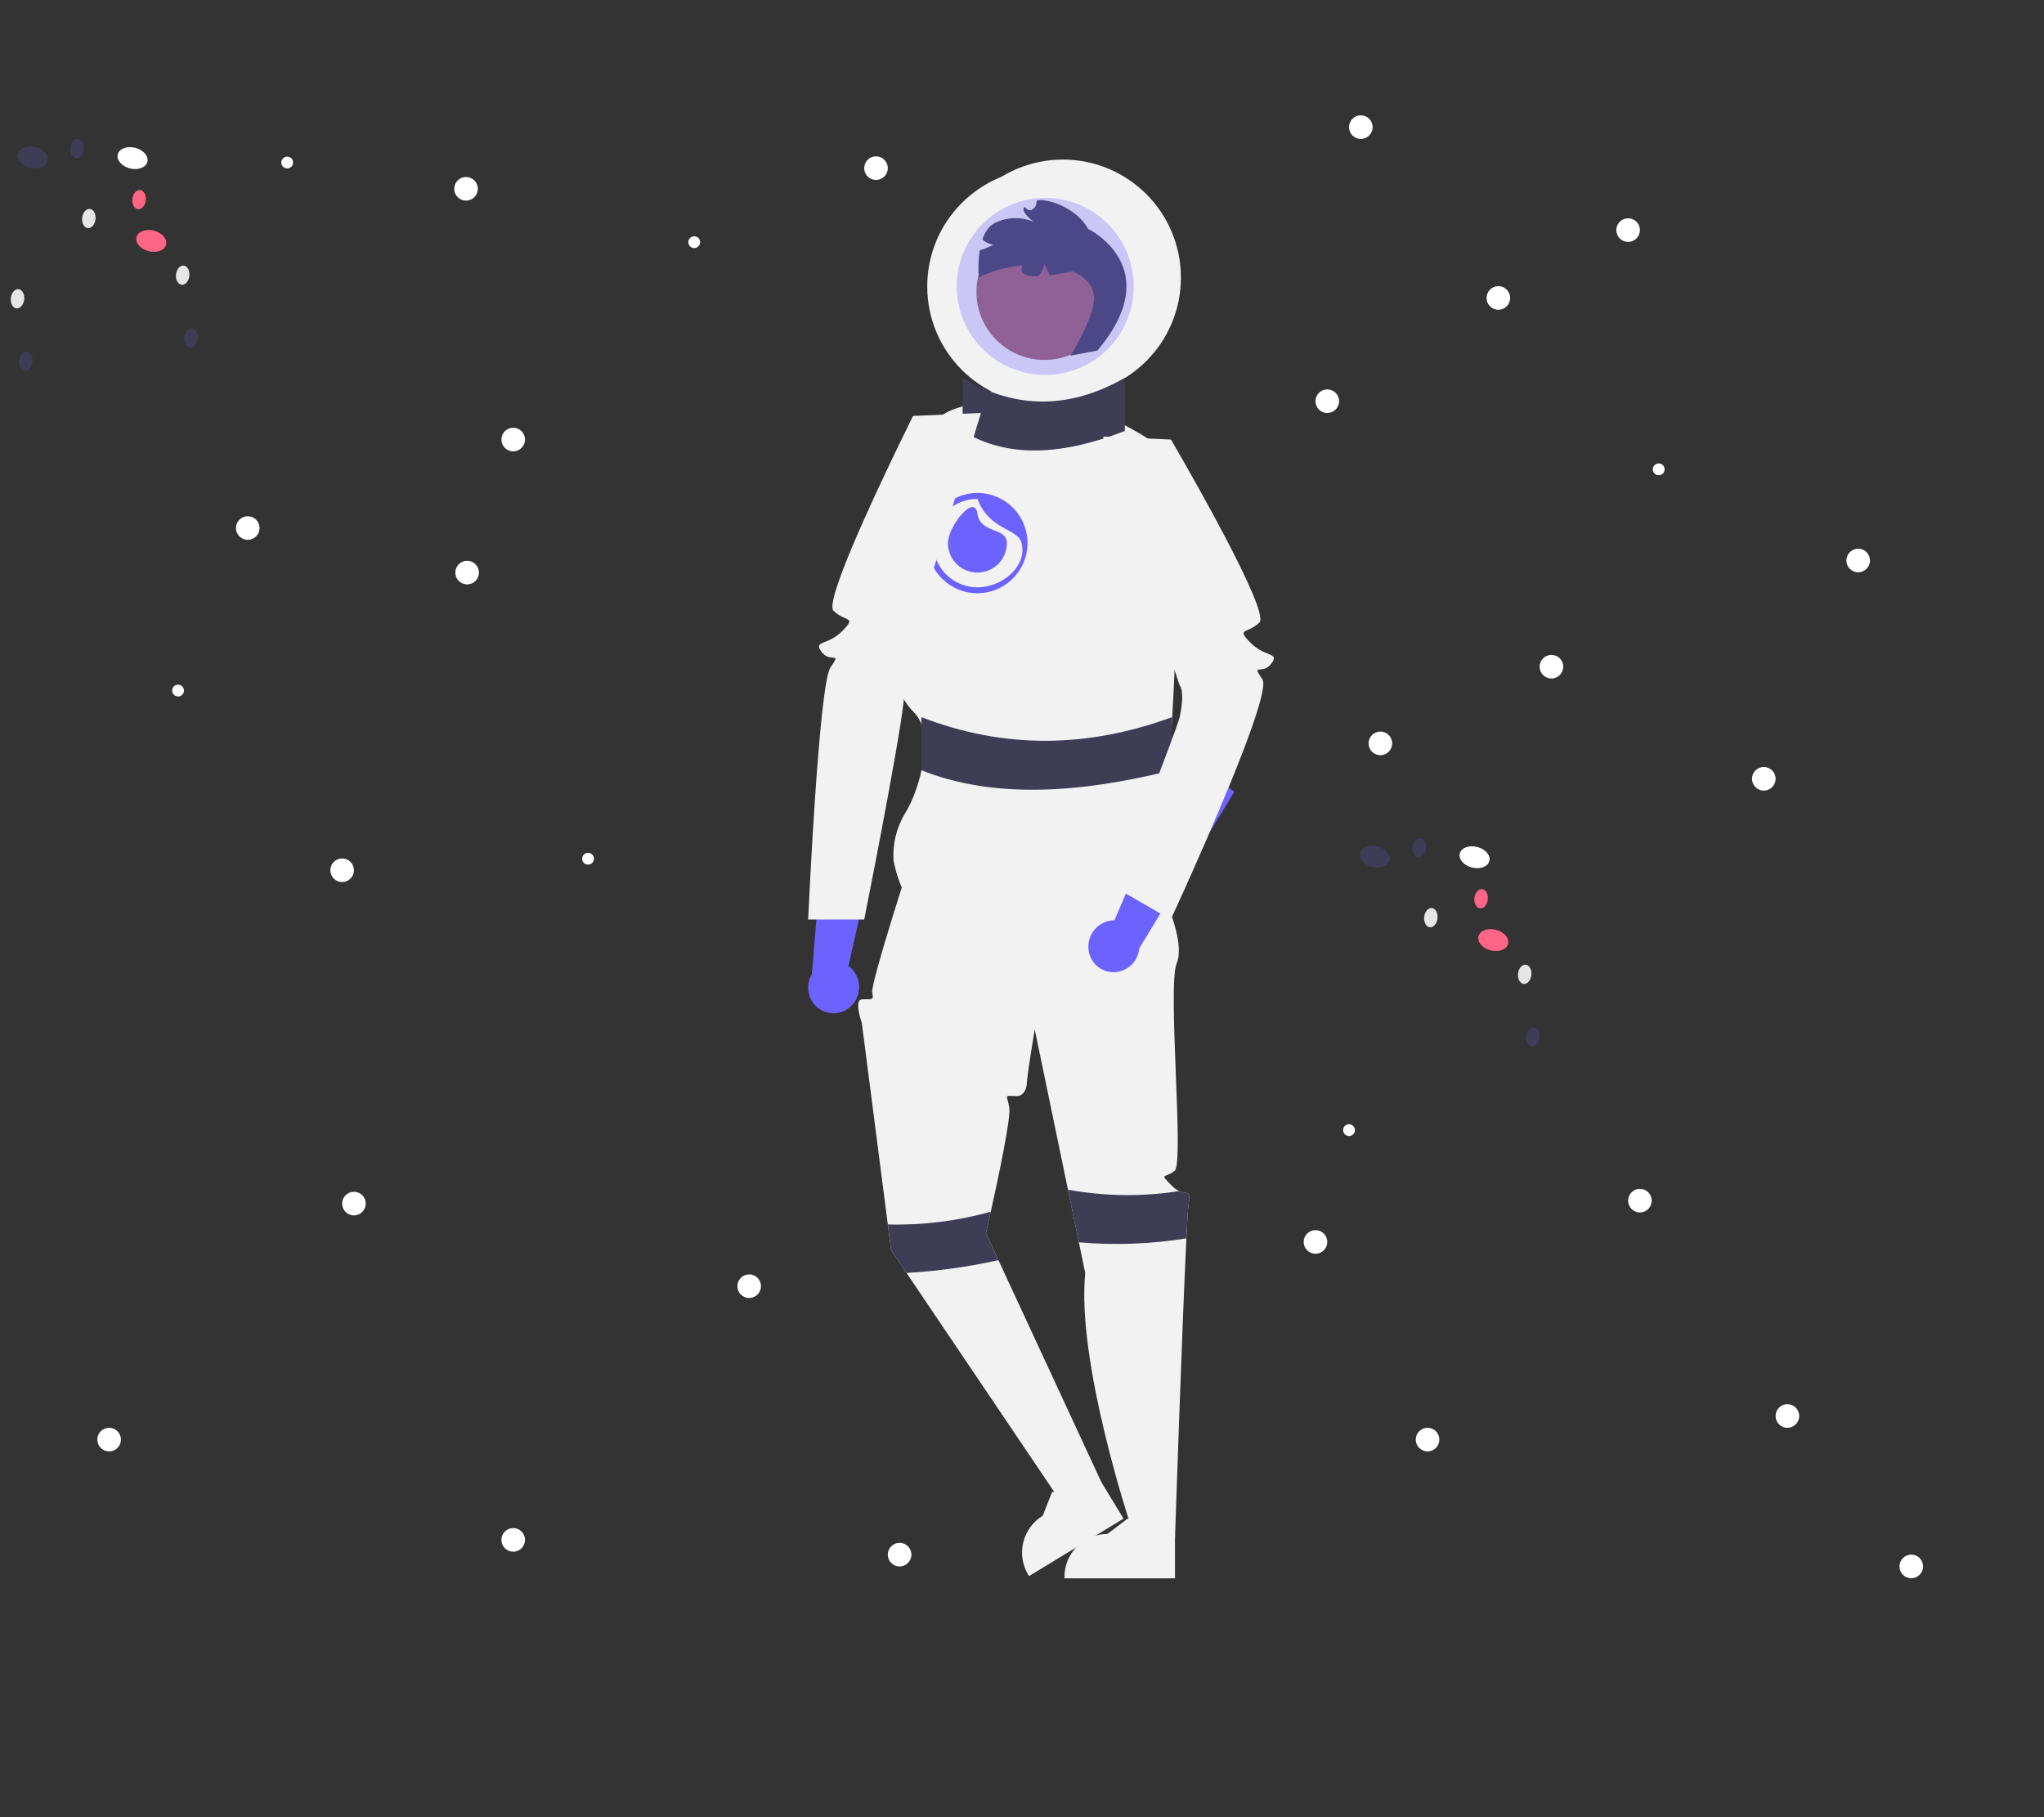<svg width="693" height="616" viewBox="0 0 693 616" fill="none" xmlns="http://www.w3.org/2000/svg">
<rect x="0" y="0" width="693" height="616" fill="#333333" stroke="none"/>
<g id="undraw_to_the_moon_re_q21i 1">
<g id="stars">
<path id="Vector" d="M116 299C118.209 299 120 297.209 120 295C120 292.791 118.209 291 116 291C113.791 291 112 292.791 112 295C112 297.209 113.791 299 116 299Z" fill="white"/>
<path id="Vector_2" d="M484 492C486.209 492 488 490.209 488 488C488 485.791 486.209 484 484 484C481.791 484 480 485.791 480 488C480 490.209 481.791 492 484 492Z" fill="white"/>
<path id="Vector_3" d="M552 82C554.209 82 556 80.209 556 78C556 75.791 554.209 74 552 74C549.791 74 548 75.791 548 78C548 80.209 549.791 82 552 82Z" fill="white"/>
<path id="Vector_4" d="M174 153C176.209 153 178 151.209 178 149C178 146.791 176.209 145 174 145C171.791 145 170 146.791 170 149C170 151.209 171.791 153 174 153Z" fill="white"/>
<path id="Vector_5" d="M468 256C470.209 256 472 254.209 472 252C472 249.791 470.209 248 468 248C465.791 248 464 249.791 464 252C464 254.209 465.791 256 468 256Z" fill="white"/>
<path id="Vector_6" d="M305 531C307.209 531 309 529.209 309 527C309 524.791 307.209 523 305 523C302.791 523 301 524.791 301 527C301 529.209 302.791 531 305 531Z" fill="white"/>
<path id="Vector_7" d="M606 484C608.209 484 610 482.209 610 480C610 477.791 608.209 476 606 476C603.791 476 602 477.791 602 480C602 482.209 603.791 484 606 484Z" fill="white"/>
<path id="Vector_8" d="M648 535C650.209 535 652 533.209 652 531C652 528.791 650.209 527 648 527C645.791 527 644 528.791 644 531C644 533.209 645.791 535 648 535Z" fill="white"/>
<path id="Vector_9" d="M630 194C632.209 194 634 192.209 634 190C634 187.791 632.209 186 630 186C627.791 186 626 187.791 626 190C626 192.209 627.791 194 630 194Z" fill="white"/>
<path id="Vector_10" d="M526 230C528.209 230 530 228.209 530 226C530 223.791 528.209 222 526 222C523.791 222 522 223.791 522 226C522 228.209 523.791 230 526 230Z" fill="white"/>
<path id="Vector_11" d="M84 183C86.209 183 88 181.209 88 179C88 176.791 86.209 175 84 175C81.791 175 80 176.791 80 179C80 181.209 81.791 183 84 183Z" fill="white"/>
<path id="Vector_12" d="M446 425C448.209 425 450 423.209 450 421C450 418.791 448.209 417 446 417C443.791 417 442 418.791 442 421C442 423.209 443.791 425 446 425Z" fill="white"/>
<path id="Vector_13" d="M450 140C452.209 140 454 138.209 454 136C454 133.791 452.209 132 450 132C447.791 132 446 133.791 446 136C446 138.209 447.791 140 450 140Z" fill="white"/>
<path id="Vector_14" d="M254 440C256.209 440 258 438.209 258 436C258 433.791 256.209 432 254 432C251.791 432 250 433.791 250 436C250 438.209 251.791 440 254 440Z" fill="white"/>
<path id="Vector_15" d="M120 412C122.209 412 124 410.209 124 408C124 405.791 122.209 404 120 404C117.791 404 116 405.791 116 408C116 410.209 117.791 412 120 412Z" fill="white"/>
<path id="Vector_16" d="M174 526C176.209 526 178 524.209 178 522C178 519.791 176.209 518 174 518C171.791 518 170 519.791 170 522C170 524.209 171.791 526 174 526Z" fill="white"/>
<path id="Vector_17" d="M37 492C39.209 492 41 490.209 41 488C41 485.791 39.209 484 37 484C34.791 484 33 485.791 33 488C33 490.209 34.791 492 37 492Z" fill="white"/>
<path id="Vector_18" d="M556 411C558.209 411 560 409.209 560 407C560 404.791 558.209 403 556 403C553.791 403 552 404.791 552 407C552 409.209 553.791 411 556 411Z" fill="white"/>
<path id="Vector_19" d="M598 268C600.209 268 602 266.209 602 264C602 261.791 600.209 260 598 260C595.791 260 594 261.791 594 264C594 266.209 595.791 268 598 268Z" fill="white"/>
<path id="Vector_20" d="M158 68C160.209 68 162 66.209 162 64C162 61.791 160.209 60 158 60C155.791 60 154 61.791 154 64C154 66.209 155.791 68 158 68Z" fill="white"/>
<path id="Vector_21" d="M297 61C299.209 61 301 59.209 301 57C301 54.791 299.209 53 297 53C294.791 53 293 54.791 293 57C293 59.209 294.791 61 297 61Z" fill="white"/>
<path id="Vector_22" d="M508 105C510.209 105 512 103.209 512 101C512 98.791 510.209 97 508 97C505.791 97 504 98.791 504 101C504 103.209 505.791 105 508 105Z" fill="white"/>
<path id="Vector_23" d="M8.201 101.532C8.401 99.736 7.551 98.167 6.302 98.028C5.053 97.888 3.878 99.231 3.677 101.027C3.476 102.822 4.326 104.391 5.576 104.531C6.825 104.67 8 103.328 8.201 101.532Z" fill="#E6E6E6"/>
<path id="Vector_24" d="M10.984 122.74C11.184 120.944 10.334 119.375 9.085 119.236C7.836 119.096 6.661 120.439 6.46 122.234C6.259 124.03 7.109 125.599 8.359 125.738C9.608 125.878 10.783 124.536 10.984 122.74Z" fill="#3F3D56"/>
<path id="Vector_25" d="M504.961 291.866C505.449 289.938 503.599 287.806 500.827 287.103C498.056 286.401 495.413 287.395 494.925 289.323C494.436 291.25 496.287 293.383 499.058 294.085C501.829 294.787 504.472 293.794 504.961 291.866Z" fill="white"/>
<path id="Vector_26" d="M471.117 291.648C471.605 289.72 469.755 287.588 466.983 286.885C464.212 286.183 461.569 287.176 461.081 289.104C460.592 291.032 462.443 293.164 465.214 293.867C467.986 294.569 470.628 293.576 471.117 291.648Z" fill="#3F3D56"/>
<path id="Vector_27" d="M511.311 319.944C511.8 318.016 509.95 315.884 507.178 315.182C504.407 314.48 501.764 315.473 501.276 317.401C500.787 319.329 502.637 321.461 505.409 322.163C508.18 322.866 510.823 321.872 511.311 319.944Z" fill="#FF6584"/>
<path id="Vector_28" d="M519.201 330.532C519.401 328.736 518.551 327.167 517.302 327.028C516.053 326.888 514.878 328.231 514.677 330.026C514.476 331.822 515.326 333.391 516.576 333.531C517.825 333.67 519 332.328 519.201 330.532Z" fill="#E6E6E6"/>
<path id="Vector_29" d="M521.984 351.74C522.184 349.944 521.334 348.375 520.085 348.236C518.836 348.096 517.661 349.439 517.46 351.234C517.259 353.03 518.109 354.599 519.359 354.738C520.608 354.878 521.783 353.536 521.984 351.74Z" fill="#3F3D56"/>
<path id="Vector_30" d="M487.383 311.324C487.584 309.528 486.734 307.959 485.485 307.82C484.236 307.68 483.06 309.023 482.86 310.818C482.659 312.614 483.509 314.183 484.758 314.323C486.007 314.462 487.183 313.12 487.383 311.324Z" fill="#E6E6E6"/>
<path id="Vector_31" d="M504.415 304.925C504.616 303.13 503.766 301.561 502.517 301.421C501.267 301.282 500.092 302.624 499.891 304.42C499.691 306.216 500.541 307.785 501.79 307.924C503.039 308.064 504.214 306.721 504.415 304.925Z" fill="#FF6584"/>
<path id="Vector_32" d="M483.433 287.639C483.633 285.843 482.783 284.274 481.534 284.135C480.285 283.995 479.11 285.338 478.909 287.133C478.708 288.929 479.558 290.498 480.808 290.638C482.057 290.777 483.232 289.435 483.433 287.639Z" fill="#3F3D56"/>
<path id="Vector_33" d="M49.961 54.866C50.449 52.938 48.599 50.806 45.827 50.103C43.056 49.401 40.413 50.395 39.925 52.322C39.436 54.25 41.286 56.383 44.058 57.085C46.829 57.787 49.472 56.794 49.961 54.866Z" fill="white"/>
<path id="Vector_34" d="M16.117 54.648C16.605 52.72 14.755 50.587 11.983 49.885C9.212 49.183 6.569 50.176 6.081 52.104C5.592 54.032 7.443 56.164 10.214 56.867C12.986 57.569 15.628 56.576 16.117 54.648Z" fill="#3F3D56"/>
<path id="Vector_35" d="M56.312 82.944C56.8 81.016 54.95 78.884 52.178 78.182C49.407 77.48 46.764 78.473 46.276 80.401C45.787 82.329 47.638 84.461 50.409 85.163C53.18 85.866 55.823 84.872 56.312 82.944Z" fill="#FF6584"/>
<path id="Vector_36" d="M64.201 93.532C64.401 91.736 63.551 90.167 62.302 90.028C61.053 89.888 59.878 91.231 59.677 93.026C59.477 94.822 60.327 96.391 61.576 96.531C62.825 96.67 64 95.328 64.201 93.532Z" fill="#E6E6E6"/>
<path id="Vector_37" d="M66.984 114.74C67.184 112.944 66.334 111.375 65.085 111.236C63.836 111.096 62.661 112.439 62.46 114.234C62.259 116.03 63.109 117.599 64.359 117.738C65.608 117.878 66.783 116.536 66.984 114.74Z" fill="#3F3D56"/>
<path id="Vector_38" d="M32.383 74.324C32.584 72.528 31.734 70.959 30.485 70.82C29.236 70.68 28.06 72.023 27.86 73.818C27.659 75.614 28.509 77.183 29.758 77.323C31.007 77.462 32.183 76.12 32.383 74.324Z" fill="#E6E6E6"/>
<path id="Vector_39" d="M49.415 67.925C49.616 66.13 48.766 64.561 47.517 64.421C46.267 64.282 45.092 65.624 44.891 67.42C44.691 69.216 45.541 70.784 46.79 70.924C48.039 71.064 49.215 69.721 49.415 67.925Z" fill="#FF6584"/>
<path id="Vector_40" d="M28.433 50.639C28.634 48.843 27.784 47.274 26.534 47.135C25.285 46.995 24.11 48.338 23.909 50.133C23.709 51.929 24.558 53.498 25.808 53.638C27.057 53.777 28.232 52.435 28.433 50.639Z" fill="#3F3D56"/>
<path id="Vector_41" d="M158.373 198.095C160.582 198.095 162.373 196.304 162.373 194.095C162.373 191.886 160.582 190.095 158.373 190.095C156.164 190.095 154.373 191.886 154.373 194.095C154.373 196.304 156.164 198.095 158.373 198.095Z" fill="white"/>
<path id="Vector_42" d="M60.373 236.095C61.477 236.095 62.373 235.2 62.373 234.095C62.373 232.991 61.477 232.095 60.373 232.095C59.268 232.095 58.373 232.991 58.373 234.095C58.373 235.2 59.268 236.095 60.373 236.095Z" fill="white"/>
<path id="Vector_43" d="M457.373 385.095C458.477 385.095 459.373 384.2 459.373 383.095C459.373 381.991 458.477 381.095 457.373 381.095C456.268 381.095 455.373 381.991 455.373 383.095C455.373 384.2 456.268 385.095 457.373 385.095Z" fill="white"/>
<path id="Vector_44" d="M199.373 293.095C200.477 293.095 201.373 292.2 201.373 291.095C201.373 289.991 200.477 289.095 199.373 289.095C198.268 289.095 197.373 289.991 197.373 291.095C197.373 292.2 198.268 293.095 199.373 293.095Z" fill="white"/>
<path id="Vector_45" d="M235.373 84.095C236.477 84.095 237.373 83.2 237.373 82.095C237.373 80.991 236.477 80.095 235.373 80.095C234.268 80.095 233.373 80.991 233.373 82.095C233.373 83.2 234.268 84.095 235.373 84.095Z" fill="white"/>
<path id="Vector_46" d="M562.373 161.095C563.477 161.095 564.373 160.2 564.373 159.095C564.373 157.991 563.477 157.095 562.373 157.095C561.268 157.095 560.373 157.991 560.373 159.095C560.373 160.2 561.268 161.095 562.373 161.095Z" fill="white"/>
<path id="Vector_47" d="M97.373 57.095C98.477 57.095 99.373 56.2 99.373 55.095C99.373 53.991 98.477 53.095 97.373 53.095C96.268 53.095 95.373 53.991 95.373 55.095C95.373 56.2 96.268 57.095 97.373 57.095Z" fill="white"/>
<path id="Vector_48" d="M461.373 47.095C463.582 47.095 465.373 45.304 465.373 43.095C465.373 40.886 463.582 39.095 461.373 39.095C459.164 39.095 457.373 40.886 457.373 43.095C457.373 45.304 459.164 47.095 461.373 47.095Z" fill="white"/>
</g>
<g id="human">
<path id="Vector_49" d="M360.373 134.095C382.464 134.095 400.373 116.187 400.373 94.095C400.373 72.004 382.464 54.095 360.373 54.095C338.281 54.095 320.373 72.004 320.373 94.095C320.373 116.187 338.281 134.095 360.373 134.095Z" fill="#F2F2F2"/>
<path id="Vector_50" d="M354.373 137.095C376.464 137.095 394.373 119.187 394.373 97.095C394.373 75.004 376.464 57.095 354.373 57.095C332.281 57.095 314.373 75.004 314.373 97.095C314.373 119.187 332.281 137.095 354.373 137.095Z" fill="#F2F2F2"/>
<path id="Vector_51" d="M398.372 535.04L360.88 535.039V534.565C360.88 530.695 362.418 526.983 365.154 524.247C367.891 521.51 371.603 519.972 375.473 519.972H375.474L382.322 514.777L395.1 519.973L398.373 519.973L398.372 535.04Z" fill="#F2F2F2"/>
<path id="Vector_52" d="M380.919 514.791L348.886 534.274L348.64 533.869C346.629 530.562 346.014 526.592 346.93 522.832C347.846 519.071 350.218 515.829 353.524 513.817L353.525 513.817L356.676 505.819L370.293 503.618L373.089 501.918L380.919 514.791Z" fill="#F2F2F2"/>
<path id="Vector_53" d="M402.943 408.565C402.773 409.765 402.523 413.845 402.233 419.785C400.823 448.585 398.373 521.095 398.373 521.095L383.103 516.345C383.103 516.345 364.943 461.565 367.943 431.565L365.783 421.125L362.083 403.285V403.275L350.813 348.945C350.813 348.945 348.343 363.665 348.143 367.115C347.943 370.565 345.943 371.565 344.943 371.565C339.933 371.565 341.473 370.675 342.203 375.625C342.733 379.185 338.393 399.595 335.913 410.755C334.953 415.095 334.273 418.035 334.273 418.035L338.513 427.175L373.663 502.975L360.373 510.095L307.353 431.515L302.123 423.765L301.003 415.075L292.183 346.705C292.183 346.705 289.433 338.975 292.183 338.775C294.943 338.565 296.503 339.435 295.723 336.505C294.943 333.565 310.943 284.565 310.943 284.565L393.943 302.565C393.943 302.565 402.123 318.825 398.943 326.565C395.753 334.305 401.553 394.245 398.243 396.906C394.943 399.565 392.813 397.435 397.373 402.005C398.07 402.733 398.894 403.329 399.803 403.765C402.623 405.045 403.743 402.965 402.943 408.565Z" fill="#F2F2F2"/>
<path id="Vector_54" d="M354.113 122.016C366.846 122.016 377.168 111.693 377.168 98.96C377.168 86.227 366.846 75.904 354.113 75.904C341.379 75.904 331.057 86.227 331.057 98.96C331.057 111.693 341.379 122.016 354.113 122.016Z" fill="#A0616A"/>
<path id="Vector_55" d="M372.08 118.816L362.94 120.566C362.94 120.566 371.44 106.846 370.94 100.566C370.44 94.286 363.6 92.036 363.6 92.036C363.6 92.036 359.81 92.856 355.82 93.316C355.342 91.971 354.721 90.68 353.97 89.466C353.822 91.033 353.128 92.499 352.01 93.606C350.547 93.732 349.075 93.562 347.68 93.106C346.1 92.386 346.13 91.136 346.65 89.966C341.5 90.391 336.474 91.771 331.83 94.036C331.6 90.966 331.717 87.88 332.18 84.836C332.4 84.776 332.62 84.706 332.84 84.636C334.202 84.205 335.516 83.632 336.76 82.926C335.376 82.743 334.083 82.135 333.06 81.186C333.9 78.726 335.24 76.596 337.35 75.556C339.385 74.561 341.611 74.014 343.877 73.954C346.142 73.893 348.394 74.32 350.48 75.206C350.48 75.206 345.59 71.636 347.39 70.176C347.51 70.296 347.63 70.406 347.76 70.516C347.93 70.656 348.12 70.806 348.3 70.946C349.41 71.846 351.07 70.576 351.29 69.216C351.313 69.044 351.347 68.874 351.39 68.706C351.42 68.566 351.46 68.426 351.5 68.296C351.534 68.181 351.574 68.067 351.62 67.956C354.95 67.156 365.02 70.406 368.89 77.566C368.89 77.566 395.94 90.566 372.08 118.816Z" fill="#3F3D56"/>
<path id="Vector_56" d="M401.94 282.566C395.94 276.626 397.05 249.556 397.05 249.556C397.05 249.556 403.02 158.656 394.94 152.566C389.353 148.534 383.408 145.023 377.18 142.076C376.82 141.916 376.63 141.826 376.63 141.826L371.47 127.276L339.68 125.626L334.13 136.406C334.13 136.406 333.26 136.466 331.9 136.656C326.82 137.356 314.88 139.836 315.94 147.566C317.28 157.366 307.82 217.556 304.94 220.566C302.06 223.576 302.82 234.576 309.94 241.566C317.06 248.556 311.94 267.566 306.94 275.566C303.939 280.463 302.554 286.179 302.98 291.906C302.98 291.906 306.94 313.566 316.94 306.566C320.75 303.896 326.16 303.556 332.67 304.046C332.733 304.051 332.802 304.059 332.866 304.064L332.67 305.046C341.71 305.716 352.88 307.986 364.83 307.856L364.476 306.852C364.595 306.851 364.711 306.858 364.83 306.856C366.85 306.836 368.88 306.746 370.94 306.566C388.76 305.016 396.63 309.916 398.94 304.566C401.25 299.216 407.94 288.506 401.94 282.566Z" fill="#F2F2F2"/>
<path id="Vector_57" opacity="0.3" d="M354.373 127.095C370.941 127.095 384.373 113.664 384.373 97.095C384.373 80.527 370.941 67.095 354.373 67.095C337.804 67.095 324.373 80.527 324.373 97.095C324.373 113.664 337.804 127.095 354.373 127.095Z" fill="#6C63FF"/>
<path id="Vector_58" d="M381.373 146.095C360.494 154.205 341.722 155.603 326.373 146.095V128.095C344.45 138.942 362.79 138.645 381.373 128.095V146.095Z" fill="#3F3D56"/>
<path id="Vector_59" d="M397.373 261.095C365.105 269.205 336.094 270.603 312.373 261.095V243.095C340.31 253.942 368.654 253.645 397.373 243.095V261.095Z" fill="#3F3D56"/>
<path id="Vector_60" d="M402.943 408.565C402.773 409.765 402.523 413.845 402.233 419.785C390.185 421.737 377.942 422.188 365.783 421.125L362.083 403.285C374.54 405.56 387.292 405.722 399.803 403.765C402.623 405.045 403.743 402.965 402.943 408.565Z" fill="#3F3D56"/>
<path id="Vector_61" d="M338.513 427.175C328.26 429.457 317.839 430.908 307.353 431.515L302.123 423.765L301.003 415.075C312.79 415.379 324.556 413.923 335.913 410.755C334.953 415.095 334.273 418.035 334.273 418.035L338.513 427.175Z" fill="#3F3D56"/>
<path id="Vector_62" d="M341.373 184.095C341.373 186.747 340.319 189.291 338.444 191.166C336.568 193.042 334.025 194.095 331.373 194.095C328.721 194.095 326.177 193.042 324.302 191.166C322.426 189.291 321.373 186.747 321.373 184.095C321.373 178.572 330.373 167.095 331.373 174.095C332.373 181.095 341.373 178.572 341.373 184.095Z" fill="#6C63FF"/>
<path id="Vector_63" d="M332.46 167.14C332.1 167.11 331.74 167.1 331.37 167.1C327.017 167.105 322.831 168.778 319.673 171.774C316.515 174.771 314.624 178.863 314.39 183.21C314.38 183.5 314.37 183.8 314.37 184.1C314.37 184.51 314.38 184.91 314.42 185.31C314.671 188.87 316.038 192.26 318.325 194.999C320.612 197.739 323.703 199.688 327.161 200.572C330.618 201.455 334.266 201.227 337.587 199.92C340.907 198.613 343.732 196.293 345.66 193.29C346.047 192.697 346.395 192.079 346.7 191.44C347.902 188.933 348.471 186.168 348.355 183.39C348.24 180.612 347.445 177.904 346.039 175.505C344.633 173.106 342.659 171.089 340.292 169.63C337.924 168.172 335.235 167.317 332.46 167.14V167.14ZM344.2 193C342.632 194.886 340.672 196.409 338.456 197.462C336.241 198.515 333.823 199.074 331.37 199.1C327.717 199.095 324.192 197.759 321.453 195.342C318.714 192.925 316.95 189.593 316.49 185.97C316.41 185.35 316.369 184.725 316.37 184.1C316.368 184.013 316.372 183.926 316.38 183.84C316.449 179.909 318.058 176.162 320.861 173.405C323.665 170.648 327.438 169.103 331.37 169.1C331.46 169.34 331.55 169.57 331.65 169.79C335.92 179.89 345.18 179.13 346.37 184.1C346.946 186.503 346.596 189.034 345.39 191.19C345.051 191.829 344.653 192.435 344.2 193V193Z" fill="#6C63FF"/>
</g>
<g id="left-hand">
<path id="Vector_64" d="M288.753 340.844C290.376 339.176 291.283 336.94 291.282 334.613C291.281 332.286 290.371 330.051 288.748 328.384C288.412 328.05 288.05 327.745 287.664 327.471L301.019 268L280.342 268.341L275.268 330.176C274.256 331.864 273.832 333.838 274.06 335.793C274.289 337.747 275.158 339.571 276.532 340.979C277.322 341.773 278.26 342.403 279.293 342.835C280.326 343.266 281.435 343.489 282.554 343.492C283.674 343.495 284.783 343.278 285.819 342.852C286.854 342.427 287.796 341.801 288.59 341.012C288.645 340.957 288.7 340.901 288.753 340.844Z" fill="#6C63FF"/>
<path id="Vector_65" d="M332.57 140C332.57 140 328.01 155.14 322.7 172.61C321.03 178.11 319.28 183.84 317.58 189.41C312.03 207.52 306.97 223.84 306.5 224.49C305.44 225.98 305.57 230 306.5 234.69C306.69 235.63 306.26 239.29 305.45 244.54C304.39 251.43 302.68 261.05 300.86 270.87C299.41 278.72 297.89 286.69 296.58 293.48C294.53 304.02 293 311.71 293 311.71H274C274 311.71 277.57 232 281.57 226.25C285.57 220.49 281.57 225 278.57 221C275.57 217 280.57 219 285.61 213.86C290.65 208.73 286.57 211 282.57 207C281.09 205.52 284.4 196.09 289.16 184.8C291.38 179.56 293.91 173.91 296.41 168.47C301.58 157.24 306.65 146.91 308.66 142.83C308.66 142.82 308.67 142.81 308.67 142.8L309.57 141L332.57 140Z" fill="#F2F2F2"/>
</g>
<g id="right-hand">
<path id="Vector_66" d="M369.092 322.168C368.759 319.865 369.337 317.522 370.704 315.639C372.072 313.756 374.12 312.481 376.413 312.085C376.88 312.011 377.353 311.977 377.826 311.982L401.933 256L418.47 268.416L386.272 321.45C386.1 323.41 385.284 325.258 383.952 326.706C382.619 328.153 380.845 329.119 378.906 329.453C377.801 329.632 376.671 329.591 375.581 329.334C374.492 329.076 373.464 328.606 372.555 327.952C371.647 327.297 370.877 326.469 370.289 325.517C369.7 324.564 369.305 323.505 369.126 322.4C369.114 322.323 369.103 322.245 369.092 322.168Z" fill="#6C63FF"/>
<path id="Vector_67" d="M431 225C428 229 424 224.49 428 230.25C430.75 234.21 414.99 271.33 404.9 294.07C400.34 304.36 396.93 311.71 396.93 311.71L379.92 301.86L377.93 300.71C377.93 300.71 393.53 261.45 398.55 247.34C399.38 245 399.93 243.35 400.06 242.69C401 238 401.12 233.98 400.06 232.49C399.809 231.935 399.596 231.363 399.42 230.78C397.41 224.89 391.29 205 385.56 186.19C383.89 180.67 382.24 175.25 380.74 170.3C376.89 157.59 374 148 374 148L397 149C397 149 397.38 149.64 398.05 150.8C399.65 153.56 402.93 159.25 406.73 166.09C409.47 171.01 412.49 176.54 415.34 181.98C422.6 195.82 428.85 209.15 427 211C423 215 418.91 212.73 423.95 217.86C429 223 434 221 431 225Z" fill="#F2F2F2"/>
</g>
</g>
</svg>
